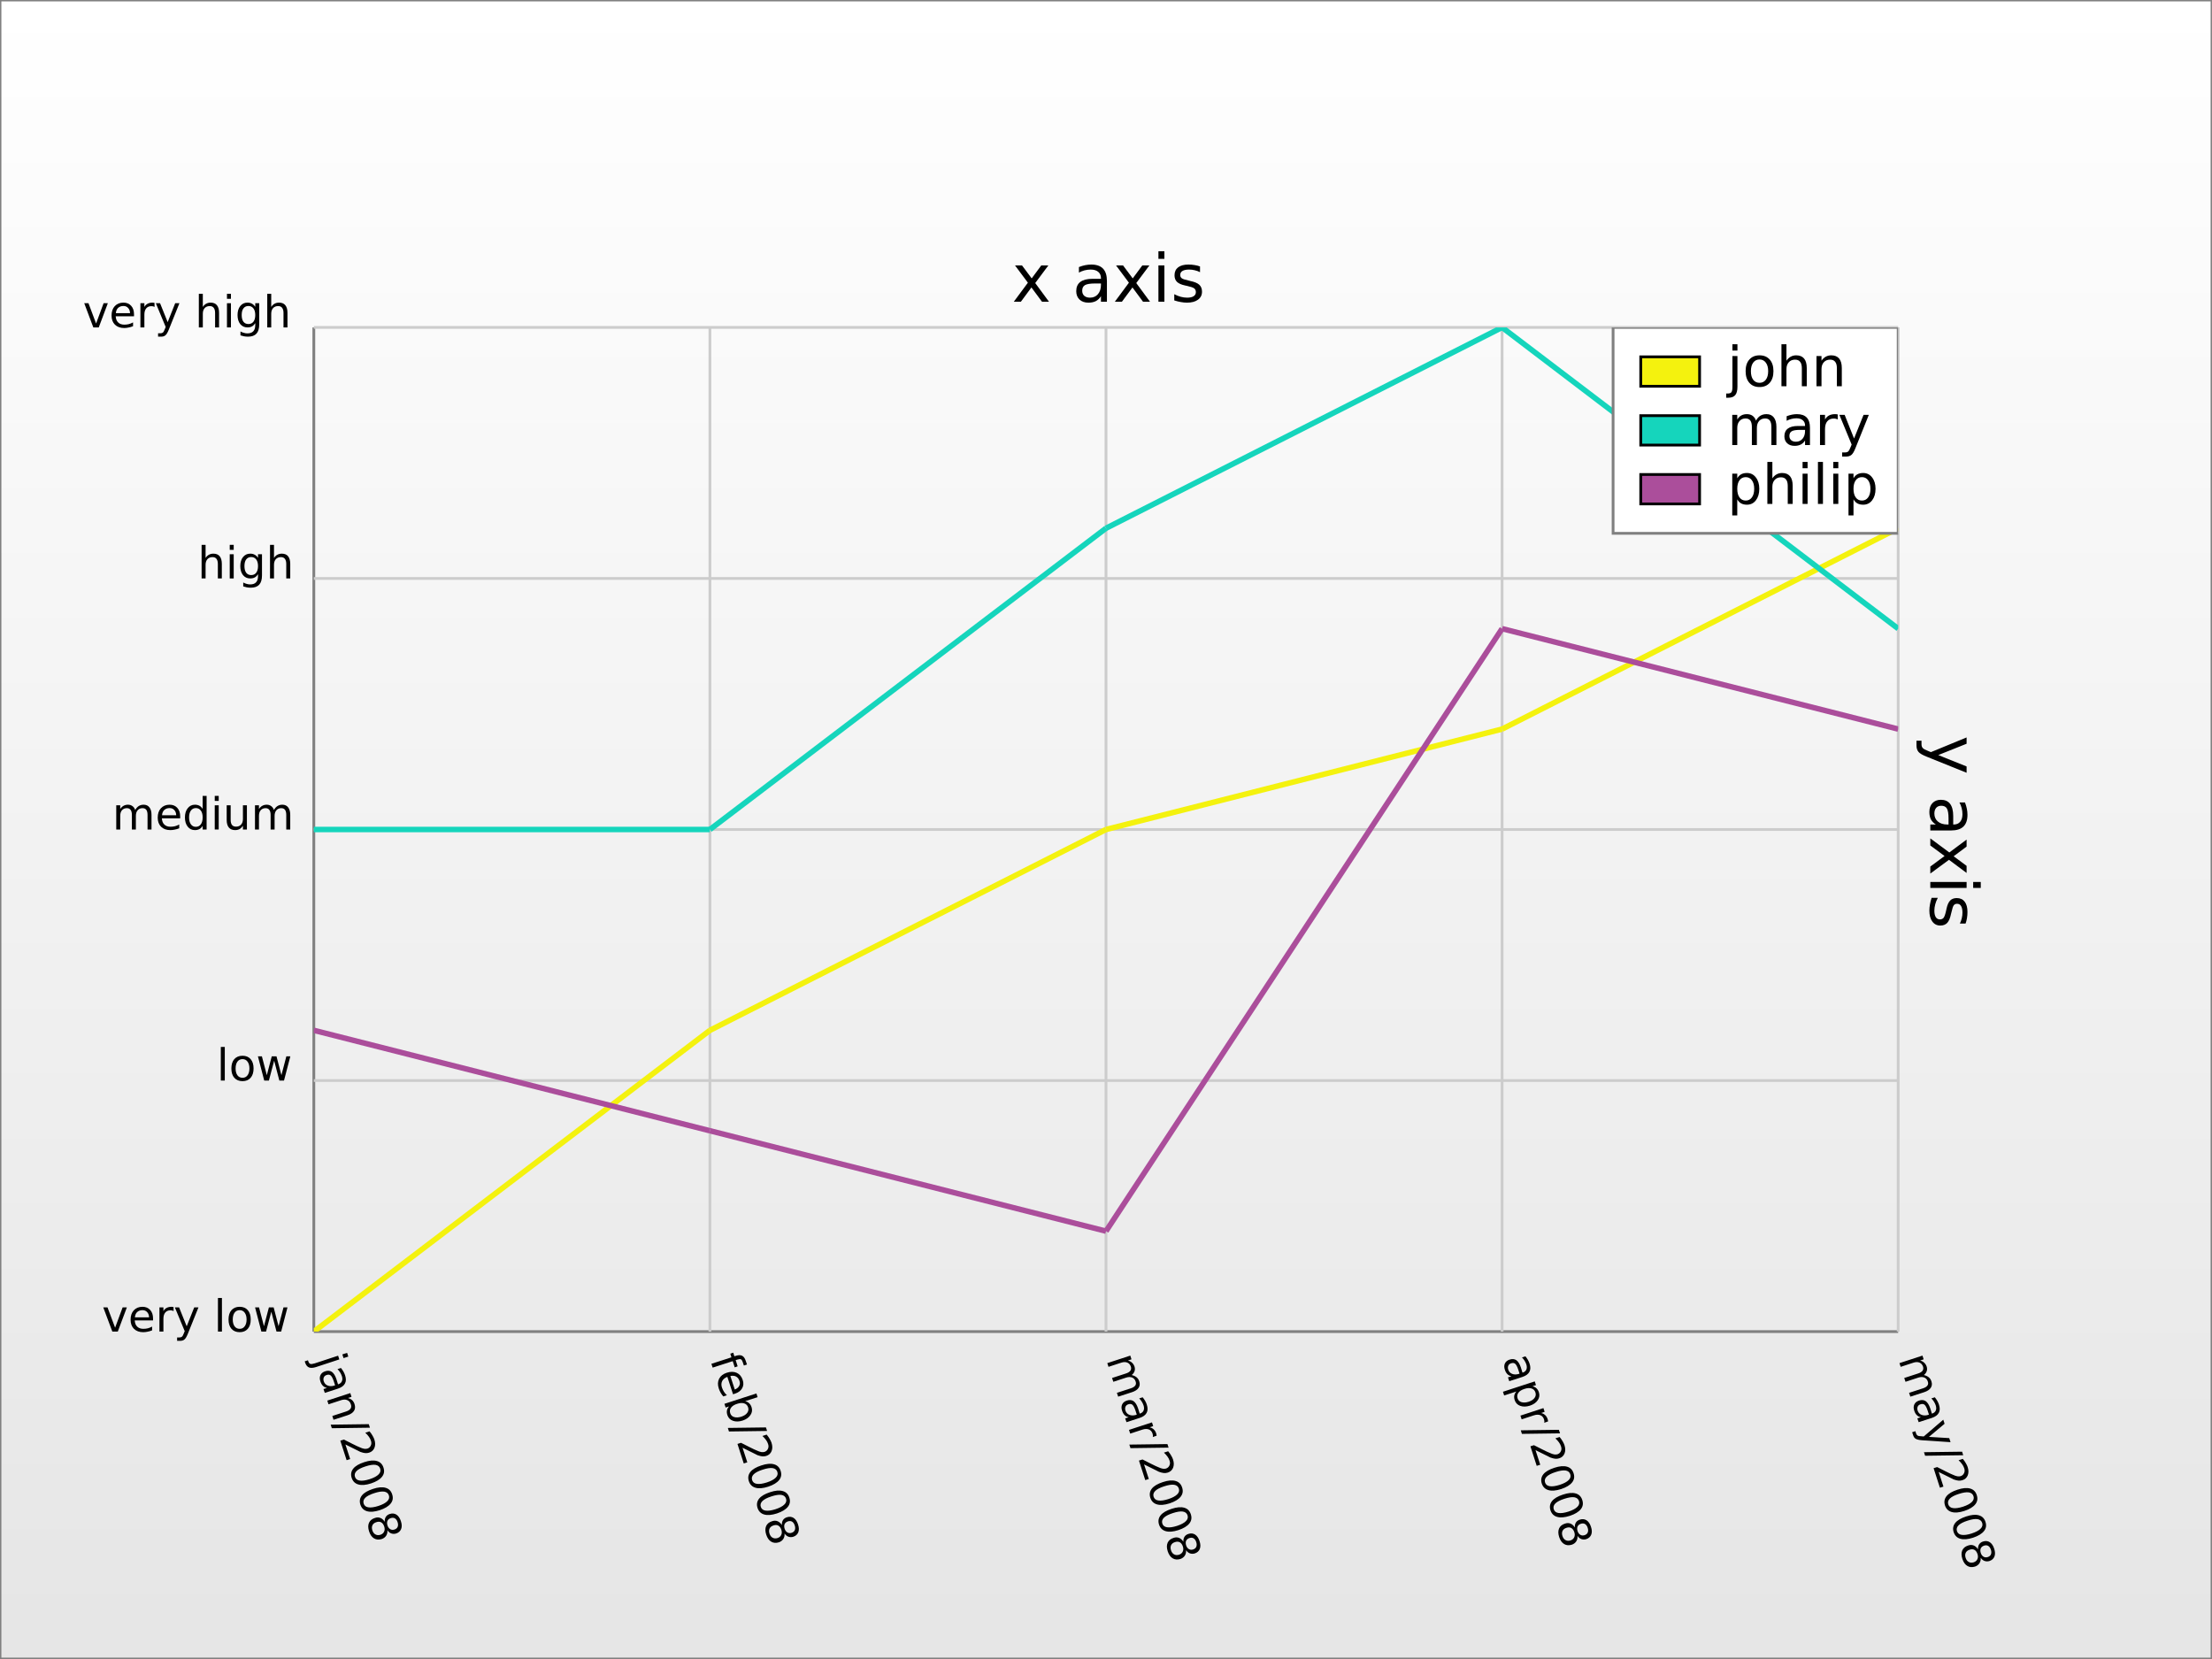 <?xml version="1.0" encoding="UTF-8"?>
<svg xmlns="http://www.w3.org/2000/svg" xmlns:xlink="http://www.w3.org/1999/xlink" width="400pt" height="300pt" viewBox="0 0 400 300" version="1.1">
<rect x="0" y="0" width="400" height="300" fill="#333333" stroke="none"/>
<defs>
<g>
<symbol overflow="visible" id="glyph0-0">
<path style="stroke:none;" d="M 0.594 2.125 L 0.594 -8.469 L 6.594 -8.469 L 6.594 2.125 Z M 1.266 1.453 L 5.938 1.453 L 5.938 -7.781 L 1.266 -7.781 Z "/>
</symbol>
<symbol overflow="visible" id="glyph0-1">
<path style="stroke:none;" d="M 6.594 -6.562 L 4.219 -3.375 L 6.703 0 L 5.438 0 L 3.531 -2.578 L 1.625 0 L 0.344 0 L 2.891 -3.438 L 0.562 -6.562 L 1.828 -6.562 L 3.578 -4.219 L 5.312 -6.562 Z "/>
</symbol>
<symbol overflow="visible" id="glyph0-2">
<path style="stroke:none;" d=""/>
</symbol>
<symbol overflow="visible" id="glyph0-3">
<path style="stroke:none;" d="M 4.109 -3.297 C 3.242 -3.297 2.641 -3.195 2.297 -3 C 1.961 -2.801 1.797 -2.461 1.797 -1.984 C 1.797 -1.598 1.922 -1.289 2.172 -1.062 C 2.43 -0.844 2.773 -0.734 3.203 -0.734 C 3.805 -0.734 4.285 -0.941 4.641 -1.359 C 5.004 -1.785 5.188 -2.352 5.188 -3.062 L 5.188 -3.297 Z M 6.266 -3.75 L 6.266 0 L 5.188 0 L 5.188 -1 C 4.938 -0.602 4.629 -0.305 4.266 -0.109 C 3.898 0.078 3.453 0.172 2.922 0.172 C 2.242 0.172 1.707 -0.016 1.312 -0.391 C 0.914 -0.773 0.719 -1.281 0.719 -1.906 C 0.719 -2.645 0.961 -3.203 1.453 -3.578 C 1.953 -3.953 2.691 -4.141 3.672 -4.141 L 5.188 -4.141 L 5.188 -4.25 C 5.188 -4.75 5.02 -5.133 4.688 -5.406 C 4.363 -5.676 3.91 -5.812 3.328 -5.812 C 2.953 -5.812 2.582 -5.766 2.219 -5.672 C 1.863 -5.578 1.523 -5.441 1.203 -5.266 L 1.203 -6.266 C 1.598 -6.422 1.977 -6.535 2.344 -6.609 C 2.719 -6.68 3.082 -6.719 3.438 -6.719 C 4.383 -6.719 5.094 -6.473 5.562 -5.984 C 6.031 -5.492 6.266 -4.75 6.266 -3.75 Z "/>
</symbol>
<symbol overflow="visible" id="glyph0-4">
<path style="stroke:none;" d="M 1.125 -6.562 L 2.203 -6.562 L 2.203 0 L 1.125 0 Z M 1.125 -9.125 L 2.203 -9.125 L 2.203 -7.75 L 1.125 -7.75 Z "/>
</symbol>
<symbol overflow="visible" id="glyph0-5">
<path style="stroke:none;" d="M 5.312 -6.375 L 5.312 -5.344 C 5.008 -5.5 4.691 -5.613 4.359 -5.688 C 4.035 -5.77 3.695 -5.812 3.344 -5.812 C 2.812 -5.812 2.41 -5.727 2.141 -5.562 C 1.867 -5.406 1.734 -5.16 1.734 -4.828 C 1.734 -4.578 1.828 -4.379 2.016 -4.234 C 2.211 -4.098 2.602 -3.969 3.188 -3.844 L 3.547 -3.75 C 4.316 -3.594 4.863 -3.363 5.188 -3.062 C 5.508 -2.758 5.672 -2.344 5.672 -1.812 C 5.672 -1.195 5.426 -0.711 4.938 -0.359 C 4.457 -0.004 3.797 0.172 2.953 0.172 C 2.598 0.172 2.227 0.133 1.844 0.062 C 1.469 0 1.07 -0.098 0.656 -0.234 L 0.656 -1.359 C 1.051 -1.148 1.441 -0.992 1.828 -0.891 C 2.211 -0.785 2.598 -0.734 2.984 -0.734 C 3.484 -0.734 3.867 -0.816 4.141 -0.984 C 4.422 -1.16 4.562 -1.41 4.562 -1.734 C 4.562 -2.023 4.461 -2.25 4.266 -2.406 C 4.066 -2.562 3.633 -2.711 2.969 -2.859 L 2.594 -2.938 C 1.926 -3.082 1.441 -3.301 1.141 -3.594 C 0.848 -3.883 0.703 -4.281 0.703 -4.781 C 0.703 -5.406 0.922 -5.883 1.359 -6.219 C 1.797 -6.551 2.414 -6.719 3.219 -6.719 C 3.613 -6.719 3.988 -6.688 4.344 -6.625 C 4.695 -6.57 5.02 -6.488 5.312 -6.375 Z "/>
</symbol>
<symbol overflow="visible" id="glyph1-0">
<path style="stroke:none;" d="M -2.125 0.594 L 8.469 0.594 L 8.469 6.594 L -2.125 6.594 Z M -1.453 1.266 L -1.453 5.938 L 7.781 5.938 L 7.781 1.266 Z "/>
</symbol>
<symbol overflow="visible" id="glyph1-1">
<path style="stroke:none;" d="M -0.609 3.859 C -1.391 3.555 -1.898 3.258 -2.141 2.969 C -2.379 2.676 -2.5 2.289 -2.5 1.812 L -2.5 0.953 L -1.594 0.953 L -1.594 1.578 C -1.594 1.879 -1.52 2.109 -1.375 2.266 C -1.238 2.43 -0.91 2.613 -0.391 2.812 L 0.109 3.016 L 6.562 0.359 L 6.562 1.5 L 1.438 3.547 L 6.562 5.609 L 6.562 6.75 Z "/>
</symbol>
<symbol overflow="visible" id="glyph1-2">
<path style="stroke:none;" d=""/>
</symbol>
<symbol overflow="visible" id="glyph1-3">
<path style="stroke:none;" d="M 3.297 4.109 C 3.297 3.242 3.195 2.641 3 2.297 C 2.801 1.961 2.461 1.797 1.984 1.797 C 1.598 1.797 1.289 1.922 1.062 2.172 C 0.844 2.43 0.734 2.773 0.734 3.203 C 0.734 3.805 0.941 4.285 1.359 4.641 C 1.785 5.004 2.352 5.188 3.062 5.188 L 3.297 5.188 Z M 3.75 6.266 L 0 6.266 L 0 5.188 L 1 5.188 C 0.602 4.938 0.305 4.629 0.109 4.266 C -0.078 3.898 -0.172 3.453 -0.172 2.922 C -0.172 2.242 0.016 1.707 0.391 1.312 C 0.773 0.914 1.281 0.719 1.906 0.719 C 2.645 0.719 3.203 0.961 3.578 1.453 C 3.953 1.953 4.141 2.691 4.141 3.672 L 4.141 5.188 L 4.25 5.188 C 4.75 5.188 5.133 5.02 5.406 4.688 C 5.676 4.363 5.812 3.91 5.812 3.328 C 5.812 2.953 5.766 2.582 5.672 2.219 C 5.578 1.863 5.441 1.523 5.266 1.203 L 6.266 1.203 C 6.422 1.598 6.535 1.977 6.609 2.344 C 6.68 2.719 6.719 3.082 6.719 3.438 C 6.719 4.383 6.473 5.094 5.984 5.562 C 5.492 6.031 4.75 6.266 3.75 6.266 Z "/>
</symbol>
<symbol overflow="visible" id="glyph1-4">
<path style="stroke:none;" d="M 6.562 6.594 L 3.375 4.219 L 0 6.703 L 0 5.438 L 2.578 3.531 L 0 1.625 L 0 0.344 L 3.438 2.891 L 6.562 0.562 L 6.562 1.828 L 4.219 3.578 L 6.562 5.312 Z "/>
</symbol>
<symbol overflow="visible" id="glyph1-5">
<path style="stroke:none;" d="M 6.562 1.125 L 6.562 2.203 L 0 2.203 L 0 1.125 Z M 9.125 1.125 L 9.125 2.203 L 7.75 2.203 L 7.75 1.125 Z "/>
</symbol>
<symbol overflow="visible" id="glyph1-6">
<path style="stroke:none;" d="M 6.375 5.312 L 5.344 5.312 C 5.5 5.008 5.613 4.691 5.688 4.359 C 5.77 4.035 5.812 3.695 5.812 3.344 C 5.812 2.812 5.727 2.41 5.562 2.141 C 5.406 1.867 5.16 1.734 4.828 1.734 C 4.578 1.734 4.379 1.828 4.234 2.016 C 4.098 2.211 3.969 2.602 3.844 3.188 L 3.75 3.547 C 3.594 4.316 3.363 4.863 3.062 5.188 C 2.758 5.508 2.344 5.672 1.812 5.672 C 1.195 5.672 0.711 5.426 0.359 4.938 C 0.004 4.457 -0.172 3.797 -0.172 2.953 C -0.172 2.598 -0.133 2.227 -0.062 1.844 C 0 1.469 0.098 1.07 0.234 0.656 L 1.359 0.656 C 1.148 1.051 0.992 1.441 0.891 1.828 C 0.785 2.211 0.734 2.598 0.734 2.984 C 0.734 3.484 0.816 3.867 0.984 4.141 C 1.16 4.422 1.41 4.562 1.734 4.562 C 2.023 4.562 2.25 4.461 2.406 4.266 C 2.562 4.066 2.711 3.633 2.859 2.969 L 2.938 2.594 C 3.082 1.926 3.301 1.441 3.594 1.141 C 3.883 0.848 4.281 0.703 4.781 0.703 C 5.406 0.703 5.883 0.922 6.219 1.359 C 6.551 1.797 6.719 2.414 6.719 3.219 C 6.719 3.613 6.688 3.988 6.625 4.344 C 6.57 4.695 6.488 5.02 6.375 5.312 Z "/>
</symbol>
<symbol overflow="visible" id="glyph2-0">
<path style="stroke:none;" d="M -1.234 0.828 L 5.484 -1.359 L 6.719 2.438 L 0 4.625 Z M -0.656 1.094 L 0.297 4.062 L 6.156 2.156 L 5.203 -0.812 Z "/>
</symbol>
<symbol overflow="visible" id="glyph2-1">
<path style="stroke:none;" d="M 4.391 -0.641 L 4.609 0.031 L 0.375 1.422 C -0.156 1.586 -0.57 1.609 -0.875 1.484 C -1.176 1.367 -1.406 1.086 -1.562 0.641 L -1.641 0.375 L -1.062 0.188 L -1 0.375 C -0.914 0.633 -0.797 0.789 -0.641 0.844 C -0.484 0.895 -0.219 0.863 0.156 0.75 Z M 6.016 -1.156 L 6.234 -0.484 L 5.375 -0.203 L 5.156 -0.875 Z "/>
</symbol>
<symbol overflow="visible" id="glyph2-2">
<path style="stroke:none;" d="M 2.938 1.922 C 2.758 1.367 2.57 1.004 2.375 0.828 C 2.176 0.66 1.93 0.629 1.641 0.734 C 1.391 0.805 1.219 0.945 1.125 1.156 C 1.031 1.363 1.023 1.602 1.109 1.875 C 1.234 2.25 1.469 2.504 1.812 2.641 C 2.164 2.785 2.566 2.789 3.016 2.656 L 3.156 2.594 Z M 3.672 3.203 L 1.297 3.969 L 1.062 3.281 L 1.703 3.078 C 1.398 3.016 1.148 2.883 0.953 2.688 C 0.754 2.488 0.602 2.223 0.5 1.891 C 0.352 1.461 0.359 1.082 0.516 0.75 C 0.68 0.414 0.969 0.188 1.375 0.062 C 1.844 -0.094 2.242 -0.055 2.578 0.172 C 2.91 0.41 3.18 0.844 3.391 1.469 L 3.688 2.422 L 3.75 2.406 C 4.07 2.301 4.285 2.117 4.391 1.859 C 4.504 1.598 4.5 1.281 4.375 0.906 C 4.289 0.664 4.18 0.441 4.047 0.234 C 3.91 0.023 3.758 -0.16 3.594 -0.328 L 4.219 -0.531 C 4.395 -0.312 4.547 -0.094 4.672 0.125 C 4.797 0.344 4.895 0.566 4.969 0.797 C 5.164 1.391 5.156 1.883 4.938 2.281 C 4.727 2.688 4.305 2.992 3.672 3.203 Z "/>
</symbol>
<symbol overflow="visible" id="glyph2-3">
<path style="stroke:none;" d="M 3.875 3.359 L 1.359 4.172 L 1.141 3.484 L 3.641 2.672 C 4.023 2.547 4.289 2.375 4.438 2.156 C 4.582 1.945 4.602 1.691 4.5 1.391 C 4.383 1.016 4.172 0.758 3.859 0.625 C 3.555 0.488 3.203 0.484 2.797 0.609 L 0.453 1.375 L 0.234 0.703 L 4.391 -0.656 L 4.609 0.016 L 3.969 0.234 C 4.27 0.316 4.52 0.445 4.719 0.625 C 4.914 0.801 5.062 1.035 5.156 1.328 C 5.312 1.816 5.281 2.227 5.062 2.562 C 4.844 2.906 4.445 3.172 3.875 3.359 Z "/>
</symbol>
<symbol overflow="visible" id="glyph2-4">
<path style="stroke:none;" d="M 6.172 0.141 L 6.375 0.781 L -0.516 0.875 L -0.719 0.234 Z "/>
</symbol>
<symbol overflow="visible" id="glyph2-5">
<path style="stroke:none;" d="M 1.109 1.25 L 1.969 3.891 L 1.328 4.094 L 0.188 0.562 L 0.828 0.359 C 1.191 0.547 1.707 0.805 2.375 1.141 C 3.039 1.473 3.461 1.672 3.641 1.734 C 3.992 1.898 4.281 2 4.5 2.031 C 4.719 2.062 4.914 2.051 5.094 2 C 5.383 1.895 5.586 1.707 5.703 1.438 C 5.828 1.176 5.832 0.883 5.719 0.562 C 5.645 0.32 5.523 0.086 5.359 -0.141 C 5.191 -0.379 4.973 -0.625 4.703 -0.875 L 5.469 -1.125 C 5.695 -0.852 5.879 -0.594 6.016 -0.344 C 6.16 -0.102 6.27 0.125 6.344 0.344 C 6.531 0.914 6.535 1.422 6.359 1.859 C 6.18 2.297 5.859 2.586 5.391 2.734 C 5.16 2.805 4.926 2.832 4.688 2.812 C 4.457 2.789 4.164 2.719 3.812 2.594 C 3.719 2.539 3.445 2.406 3 2.188 C 2.551 1.969 1.922 1.656 1.109 1.25 Z "/>
</symbol>
<symbol overflow="visible" id="glyph2-6">
<path style="stroke:none;" d="M 5.828 0.781 C 5.703 0.395 5.414 0.164 4.969 0.094 C 4.531 0.031 3.93 0.125 3.172 0.375 C 2.422 0.613 1.883 0.891 1.562 1.203 C 1.238 1.523 1.141 1.879 1.266 2.266 C 1.391 2.648 1.676 2.875 2.125 2.938 C 2.57 3.008 3.172 2.926 3.922 2.688 C 4.68 2.438 5.219 2.148 5.531 1.828 C 5.852 1.516 5.953 1.164 5.828 0.781 Z M 6.422 0.594 C 6.629 1.219 6.539 1.77 6.156 2.25 C 5.77 2.738 5.109 3.141 4.172 3.453 C 3.234 3.754 2.469 3.816 1.875 3.641 C 1.281 3.473 0.879 3.078 0.672 2.453 C 0.473 1.828 0.566 1.27 0.953 0.781 C 1.336 0.301 2 -0.086 2.938 -0.391 C 3.875 -0.703 4.641 -0.77 5.234 -0.594 C 5.828 -0.426 6.223 -0.031 6.422 0.594 Z "/>
</symbol>
<symbol overflow="visible" id="glyph2-7">
<path style="stroke:none;" d="M 3.406 1.562 C 3.289 1.207 3.109 0.957 2.859 0.812 C 2.609 0.676 2.316 0.664 1.984 0.781 C 1.648 0.883 1.414 1.066 1.281 1.328 C 1.156 1.598 1.148 1.91 1.266 2.266 C 1.379 2.617 1.566 2.863 1.828 3 C 2.086 3.145 2.383 3.164 2.719 3.062 C 3.051 2.945 3.273 2.754 3.391 2.484 C 3.516 2.223 3.52 1.914 3.406 1.562 Z M 3.5 0.719 C 3.477 0.363 3.547 0.062 3.703 -0.188 C 3.867 -0.438 4.109 -0.609 4.422 -0.703 C 4.867 -0.848 5.27 -0.805 5.625 -0.578 C 5.977 -0.348 6.242 0.039 6.422 0.594 C 6.609 1.145 6.625 1.617 6.469 2.016 C 6.312 2.41 6.008 2.68 5.562 2.828 C 5.25 2.922 4.953 2.914 4.672 2.812 C 4.398 2.707 4.172 2.516 3.984 2.234 C 4.016 2.609 3.941 2.938 3.766 3.219 C 3.586 3.5 3.32 3.703 2.969 3.828 C 2.438 3.992 1.973 3.957 1.578 3.719 C 1.18 3.488 0.879 3.066 0.672 2.453 C 0.473 1.836 0.469 1.316 0.656 0.891 C 0.844 0.473 1.203 0.18 1.734 0.016 C 2.086 -0.109 2.414 -0.109 2.719 0.016 C 3.031 0.141 3.289 0.375 3.5 0.719 Z M 4.594 0.047 C 4.312 0.141 4.113 0.301 4 0.531 C 3.895 0.77 3.895 1.051 4 1.375 C 4.102 1.688 4.27 1.91 4.5 2.047 C 4.727 2.18 4.984 2.203 5.266 2.109 C 5.555 2.016 5.75 1.848 5.844 1.609 C 5.938 1.367 5.93 1.094 5.828 0.781 C 5.723 0.457 5.562 0.227 5.344 0.094 C 5.133 -0.031 4.883 -0.047 4.594 0.047 Z "/>
</symbol>
<symbol overflow="visible" id="glyph2-8">
<path style="stroke:none;" d="M 6.703 0.953 L 6.141 1.141 L 5.922 0.484 C 5.836 0.234 5.734 0.078 5.609 0.016 C 5.484 -0.047 5.289 -0.035 5.031 0.047 L 4.656 0.156 L 5.016 1.281 L 4.484 1.469 L 4.125 0.344 L 0.5 1.516 L 0.266 0.828 L 3.891 -0.344 L 3.688 -1 L 4.219 -1.188 L 4.422 -0.531 L 4.719 -0.625 C 5.176 -0.77 5.547 -0.77 5.828 -0.625 C 6.117 -0.477 6.336 -0.164 6.484 0.312 Z "/>
</symbol>
<symbol overflow="visible" id="glyph2-9">
<path style="stroke:none;" d="M 3.656 3.547 L 3.312 3.656 L 2.281 0.5 C 1.82 0.688 1.508 0.945 1.344 1.281 C 1.176 1.625 1.164 2.016 1.312 2.453 C 1.406 2.723 1.523 2.973 1.672 3.203 C 1.816 3.43 1.992 3.641 2.203 3.828 L 1.547 4.047 C 1.367 3.836 1.207 3.609 1.062 3.359 C 0.926 3.117 0.816 2.867 0.734 2.609 C 0.516 1.953 0.535 1.363 0.797 0.844 C 1.066 0.332 1.523 -0.023 2.172 -0.234 C 2.859 -0.461 3.461 -0.457 3.984 -0.219 C 4.504 0.02 4.863 0.453 5.062 1.078 C 5.25 1.629 5.211 2.129 4.953 2.578 C 4.703 3.023 4.27 3.348 3.656 3.547 Z M 3.625 2.797 C 3.988 2.66 4.25 2.453 4.406 2.172 C 4.57 1.898 4.598 1.598 4.484 1.266 C 4.367 0.891 4.16 0.617 3.859 0.453 C 3.566 0.297 3.223 0.266 2.828 0.359 Z "/>
</symbol>
<symbol overflow="visible" id="glyph2-10">
<path style="stroke:none;" d="M 3.281 3.031 C 3.789 2.863 4.148 2.629 4.359 2.328 C 4.578 2.035 4.629 1.707 4.516 1.344 C 4.398 0.977 4.164 0.738 3.812 0.625 C 3.469 0.508 3.039 0.535 2.531 0.703 C 2.031 0.859 1.664 1.086 1.438 1.391 C 1.219 1.691 1.164 2.023 1.281 2.391 C 1.395 2.754 1.629 2.988 1.984 3.094 C 2.348 3.207 2.781 3.188 3.281 3.031 Z M 3.984 0.219 C 4.273 0.289 4.516 0.414 4.703 0.594 C 4.898 0.781 5.047 1.02 5.141 1.312 C 5.305 1.82 5.238 2.297 4.938 2.734 C 4.645 3.18 4.172 3.516 3.516 3.734 C 2.859 3.941 2.273 3.953 1.766 3.766 C 1.266 3.586 0.93 3.242 0.766 2.734 C 0.672 2.441 0.645 2.164 0.688 1.906 C 0.738 1.645 0.867 1.398 1.078 1.172 L 0.453 1.375 L 0.234 0.703 L 6.016 -1.172 L 6.234 -0.5 Z "/>
</symbol>
<symbol overflow="visible" id="glyph2-11">
<path style="stroke:none;" d="M 4.641 2.859 C 5.004 2.941 5.301 3.078 5.531 3.266 C 5.758 3.453 5.922 3.703 6.016 4.016 C 6.16 4.453 6.117 4.836 5.891 5.172 C 5.672 5.504 5.281 5.766 4.719 5.953 L 2.203 6.766 L 1.969 6.078 L 4.469 5.266 C 4.863 5.141 5.133 4.973 5.281 4.766 C 5.438 4.566 5.461 4.32 5.359 4.031 C 5.254 3.688 5.047 3.445 4.734 3.312 C 4.43 3.188 4.078 3.188 3.672 3.312 L 1.328 4.078 L 1.094 3.391 L 3.594 2.578 C 3.988 2.453 4.258 2.285 4.406 2.078 C 4.551 1.867 4.582 1.625 4.5 1.344 C 4.375 0.977 4.16 0.734 3.859 0.609 C 3.555 0.484 3.203 0.484 2.797 0.609 L 0.453 1.375 L 0.234 0.703 L 4.391 -0.656 L 4.609 0.016 L 3.969 0.234 C 4.27 0.316 4.516 0.445 4.703 0.625 C 4.898 0.801 5.051 1.035 5.156 1.328 C 5.25 1.629 5.25 1.91 5.156 2.172 C 5.07 2.43 4.898 2.66 4.641 2.859 Z "/>
</symbol>
<symbol overflow="visible" id="glyph2-12">
<path style="stroke:none;" d="M 4.531 2 C 4.562 1.895 4.57 1.797 4.562 1.703 C 4.551 1.609 4.531 1.504 4.5 1.391 C 4.375 1.004 4.148 0.75 3.828 0.625 C 3.504 0.5 3.113 0.508 2.656 0.656 L 0.453 1.375 L 0.234 0.703 L 4.391 -0.656 L 4.609 0.016 L 3.969 0.234 C 4.258 0.297 4.504 0.422 4.703 0.609 C 4.91 0.797 5.066 1.055 5.172 1.391 C 5.18 1.441 5.191 1.492 5.203 1.547 C 5.223 1.609 5.234 1.676 5.234 1.75 Z "/>
</symbol>
<symbol overflow="visible" id="glyph2-13">
<path style="stroke:none;" d="M 1.078 1.172 L -1.141 1.891 L -1.359 1.219 L 4.391 -0.656 L 4.609 0.016 L 3.984 0.219 C 4.273 0.289 4.516 0.414 4.703 0.594 C 4.898 0.781 5.047 1.02 5.141 1.312 C 5.305 1.82 5.238 2.297 4.938 2.734 C 4.645 3.18 4.172 3.516 3.516 3.734 C 2.859 3.941 2.273 3.953 1.766 3.766 C 1.266 3.586 0.93 3.242 0.766 2.734 C 0.672 2.441 0.645 2.164 0.688 1.906 C 0.738 1.645 0.867 1.398 1.078 1.172 Z M 3.281 3.031 C 3.789 2.863 4.148 2.629 4.359 2.328 C 4.578 2.035 4.629 1.707 4.516 1.344 C 4.398 0.977 4.164 0.738 3.812 0.625 C 3.469 0.508 3.039 0.535 2.531 0.703 C 2.031 0.859 1.664 1.086 1.438 1.391 C 1.219 1.691 1.164 2.023 1.281 2.391 C 1.395 2.754 1.629 2.988 1.984 3.094 C 2.348 3.207 2.781 3.188 3.281 3.031 Z "/>
</symbol>
<symbol overflow="visible" id="glyph2-14">
<path style="stroke:none;" d="M 0.406 2.578 C -0.145 2.535 -0.531 2.445 -0.75 2.312 C -0.969 2.188 -1.125 1.969 -1.219 1.656 L -1.391 1.125 L -0.812 0.938 L -0.688 1.344 C -0.625 1.531 -0.531 1.66 -0.406 1.734 C -0.289 1.805 -0.047 1.848 0.328 1.859 L 0.703 1.891 L 4.234 -1.141 L 4.469 -0.406 L 1.641 1.969 L 5.312 2.188 L 5.547 2.922 Z "/>
</symbol>
<symbol overflow="visible" id="glyph3-0">
<path style="stroke:none;" d="M 0.406 1.422 L 0.406 -5.641 L 4.406 -5.641 L 4.406 1.422 Z M 0.844 0.969 L 3.953 0.969 L 3.953 -5.188 L 0.844 -5.188 Z "/>
</symbol>
<symbol overflow="visible" id="glyph3-1">
<path style="stroke:none;" d="M 0.234 -4.375 L 1 -4.375 L 2.375 -0.703 L 3.734 -4.375 L 4.5 -4.375 L 2.859 0 L 1.875 0 Z "/>
</symbol>
<symbol overflow="visible" id="glyph3-2">
<path style="stroke:none;" d="M 4.5 -2.375 L 4.5 -2.016 L 1.188 -2.016 C 1.219 -1.523 1.367 -1.148 1.641 -0.891 C 1.91 -0.629 2.281 -0.5 2.75 -0.5 C 3.031 -0.5 3.301 -0.531 3.562 -0.594 C 3.82 -0.664 4.078 -0.77 4.328 -0.906 L 4.328 -0.219 C 4.066 -0.113 3.801 -0.035 3.531 0.016 C 3.258 0.078 2.988 0.109 2.719 0.109 C 2.02 0.109 1.461 -0.094 1.047 -0.5 C 0.641 -0.906 0.438 -1.453 0.438 -2.141 C 0.438 -2.859 0.629 -3.426 1.016 -3.844 C 1.41 -4.27 1.938 -4.484 2.594 -4.484 C 3.176 -4.484 3.641 -4.289 3.984 -3.906 C 4.328 -3.531 4.5 -3.02 4.5 -2.375 Z M 3.781 -2.578 C 3.77 -2.973 3.656 -3.285 3.438 -3.516 C 3.227 -3.754 2.945 -3.875 2.594 -3.875 C 2.195 -3.875 1.875 -3.758 1.625 -3.531 C 1.383 -3.301 1.25 -2.984 1.219 -2.578 Z "/>
</symbol>
<symbol overflow="visible" id="glyph3-3">
<path style="stroke:none;" d="M 3.297 -3.703 C 3.211 -3.754 3.125 -3.789 3.031 -3.812 C 2.938 -3.832 2.832 -3.844 2.719 -3.844 C 2.312 -3.844 2 -3.707 1.781 -3.438 C 1.562 -3.176 1.453 -2.801 1.453 -2.312 L 1.453 0 L 0.734 0 L 0.734 -4.375 L 1.453 -4.375 L 1.453 -3.703 C 1.598 -3.961 1.789 -4.156 2.031 -4.281 C 2.281 -4.414 2.578 -4.484 2.922 -4.484 C 2.973 -4.484 3.023 -4.477 3.078 -4.469 C 3.141 -4.469 3.207 -4.457 3.281 -4.438 Z "/>
</symbol>
<symbol overflow="visible" id="glyph3-4">
<path style="stroke:none;" d="M 2.578 0.406 C 2.367 0.926 2.164 1.266 1.969 1.422 C 1.781 1.586 1.523 1.672 1.203 1.672 L 0.641 1.672 L 0.641 1.062 L 1.062 1.062 C 1.258 1.062 1.41 1.016 1.516 0.922 C 1.629 0.828 1.75 0.609 1.875 0.266 L 2.016 -0.078 L 0.234 -4.375 L 1 -4.375 L 2.375 -0.953 L 3.734 -4.375 L 4.5 -4.375 Z "/>
</symbol>
<symbol overflow="visible" id="glyph3-5">
<path style="stroke:none;" d=""/>
</symbol>
<symbol overflow="visible" id="glyph3-6">
<path style="stroke:none;" d="M 0.75 -6.078 L 1.469 -6.078 L 1.469 0 L 0.75 0 Z "/>
</symbol>
<symbol overflow="visible" id="glyph3-7">
<path style="stroke:none;" d="M 2.453 -3.875 C 2.066 -3.875 1.758 -3.723 1.531 -3.422 C 1.312 -3.117 1.203 -2.707 1.203 -2.188 C 1.203 -1.664 1.312 -1.254 1.531 -0.953 C 1.758 -0.648 2.066 -0.5 2.453 -0.5 C 2.836 -0.5 3.141 -0.648 3.359 -0.953 C 3.586 -1.254 3.703 -1.664 3.703 -2.188 C 3.703 -2.707 3.586 -3.117 3.359 -3.422 C 3.141 -3.723 2.836 -3.875 2.453 -3.875 Z M 2.453 -4.484 C 3.078 -4.484 3.566 -4.281 3.922 -3.875 C 4.273 -3.469 4.453 -2.906 4.453 -2.188 C 4.453 -1.469 4.273 -0.906 3.922 -0.5 C 3.566 -0.094 3.078 0.109 2.453 0.109 C 1.828 0.109 1.332 -0.094 0.969 -0.5 C 0.613 -0.906 0.438 -1.469 0.438 -2.188 C 0.438 -2.906 0.613 -3.469 0.969 -3.875 C 1.332 -4.281 1.828 -4.484 2.453 -4.484 Z "/>
</symbol>
<symbol overflow="visible" id="glyph3-8">
<path style="stroke:none;" d="M 0.344 -4.375 L 1.062 -4.375 L 1.953 -0.969 L 2.844 -4.375 L 3.703 -4.375 L 4.594 -0.969 L 5.484 -4.375 L 6.203 -4.375 L 5.062 0 L 4.219 0 L 3.281 -3.594 L 2.328 0 L 1.484 0 Z "/>
</symbol>
<symbol overflow="visible" id="glyph3-9">
<path style="stroke:none;" d="M 4.156 -3.531 C 4.344 -3.852 4.562 -4.094 4.812 -4.25 C 5.062 -4.406 5.352 -4.484 5.688 -4.484 C 6.145 -4.484 6.492 -4.32 6.734 -4 C 6.984 -3.688 7.109 -3.234 7.109 -2.641 L 7.109 0 L 6.391 0 L 6.391 -2.625 C 6.391 -3.039 6.316 -3.348 6.172 -3.547 C 6.023 -3.754 5.797 -3.859 5.484 -3.859 C 5.117 -3.859 4.828 -3.734 4.609 -3.484 C 4.391 -3.234 4.281 -2.895 4.281 -2.469 L 4.281 0 L 3.562 0 L 3.562 -2.625 C 3.562 -3.039 3.484 -3.348 3.328 -3.547 C 3.18 -3.754 2.957 -3.859 2.656 -3.859 C 2.281 -3.859 1.984 -3.734 1.766 -3.484 C 1.555 -3.234 1.453 -2.895 1.453 -2.469 L 1.453 0 L 0.734 0 L 0.734 -4.375 L 1.453 -4.375 L 1.453 -3.703 C 1.617 -3.961 1.816 -4.156 2.047 -4.281 C 2.273 -4.414 2.547 -4.484 2.859 -4.484 C 3.172 -4.484 3.438 -4.398 3.656 -4.234 C 3.883 -4.078 4.051 -3.844 4.156 -3.531 Z "/>
</symbol>
<symbol overflow="visible" id="glyph3-10">
<path style="stroke:none;" d="M 3.641 -3.719 L 3.641 -6.078 L 4.359 -6.078 L 4.359 0 L 3.641 0 L 3.641 -0.656 C 3.484 -0.395 3.289 -0.203 3.062 -0.078 C 2.832 0.047 2.555 0.109 2.234 0.109 C 1.703 0.109 1.27 -0.098 0.938 -0.516 C 0.602 -0.941 0.438 -1.5 0.438 -2.188 C 0.438 -2.875 0.602 -3.426 0.938 -3.844 C 1.27 -4.27 1.703 -4.484 2.234 -4.484 C 2.555 -4.484 2.832 -4.422 3.062 -4.297 C 3.289 -4.172 3.484 -3.977 3.641 -3.719 Z M 1.188 -2.188 C 1.188 -1.656 1.297 -1.238 1.516 -0.938 C 1.734 -0.633 2.031 -0.484 2.406 -0.484 C 2.789 -0.484 3.094 -0.633 3.312 -0.938 C 3.531 -1.238 3.641 -1.656 3.641 -2.188 C 3.641 -2.719 3.531 -3.129 3.312 -3.422 C 3.094 -3.723 2.789 -3.875 2.406 -3.875 C 2.031 -3.875 1.734 -3.723 1.516 -3.422 C 1.297 -3.129 1.188 -2.719 1.188 -2.188 Z "/>
</symbol>
<symbol overflow="visible" id="glyph3-11">
<path style="stroke:none;" d="M 0.75 -4.375 L 1.469 -4.375 L 1.469 0 L 0.75 0 Z M 0.75 -6.078 L 1.469 -6.078 L 1.469 -5.172 L 0.75 -5.172 Z "/>
</symbol>
<symbol overflow="visible" id="glyph3-12">
<path style="stroke:none;" d="M 0.688 -1.734 L 0.688 -4.375 L 1.406 -4.375 L 1.406 -1.75 C 1.406 -1.344 1.484 -1.035 1.641 -0.828 C 1.805 -0.617 2.051 -0.516 2.375 -0.516 C 2.758 -0.516 3.062 -0.633 3.281 -0.875 C 3.508 -1.125 3.625 -1.461 3.625 -1.891 L 3.625 -4.375 L 4.344 -4.375 L 4.344 0 L 3.625 0 L 3.625 -0.672 C 3.445 -0.41 3.242 -0.211 3.016 -0.078 C 2.785 0.047 2.52 0.109 2.219 0.109 C 1.719 0.109 1.336 -0.047 1.078 -0.359 C 0.816 -0.672 0.688 -1.129 0.688 -1.734 Z M 2.484 -4.484 Z "/>
</symbol>
<symbol overflow="visible" id="glyph3-13">
<path style="stroke:none;" d="M 4.391 -2.641 L 4.391 0 L 3.672 0 L 3.672 -2.625 C 3.672 -3.031 3.586 -3.336 3.422 -3.547 C 3.266 -3.754 3.023 -3.859 2.703 -3.859 C 2.316 -3.859 2.008 -3.734 1.781 -3.484 C 1.562 -3.234 1.453 -2.895 1.453 -2.469 L 1.453 0 L 0.734 0 L 0.734 -6.078 L 1.453 -6.078 L 1.453 -3.703 C 1.617 -3.961 1.816 -4.156 2.047 -4.281 C 2.285 -4.414 2.555 -4.484 2.859 -4.484 C 3.367 -4.484 3.75 -4.328 4 -4.016 C 4.258 -3.703 4.391 -3.242 4.391 -2.641 Z "/>
</symbol>
<symbol overflow="visible" id="glyph3-14">
<path style="stroke:none;" d="M 3.641 -2.234 C 3.641 -2.754 3.531 -3.156 3.312 -3.438 C 3.094 -3.727 2.789 -3.875 2.406 -3.875 C 2.02 -3.875 1.719 -3.727 1.5 -3.438 C 1.289 -3.156 1.188 -2.754 1.188 -2.234 C 1.188 -1.723 1.289 -1.32 1.5 -1.031 C 1.719 -0.75 2.02 -0.609 2.406 -0.609 C 2.789 -0.609 3.094 -0.75 3.312 -1.031 C 3.531 -1.32 3.641 -1.723 3.641 -2.234 Z M 4.359 -0.547 C 4.359 0.203 4.191 0.758 3.859 1.125 C 3.523 1.488 3.02 1.672 2.344 1.672 C 2.082 1.672 1.836 1.648 1.609 1.609 C 1.391 1.566 1.176 1.508 0.969 1.438 L 0.969 0.734 C 1.176 0.848 1.383 0.93 1.594 0.984 C 1.801 1.047 2.008 1.078 2.219 1.078 C 2.695 1.078 3.051 0.953 3.281 0.703 C 3.52 0.453 3.641 0.078 3.641 -0.422 L 3.641 -0.766 C 3.484 -0.516 3.289 -0.32 3.062 -0.188 C 2.832 -0.062 2.555 0 2.234 0 C 1.691 0 1.254 -0.203 0.922 -0.609 C 0.598 -1.023 0.438 -1.566 0.438 -2.234 C 0.438 -2.91 0.598 -3.453 0.922 -3.859 C 1.254 -4.273 1.691 -4.484 2.234 -4.484 C 2.555 -4.484 2.832 -4.414 3.062 -4.281 C 3.289 -4.156 3.484 -3.969 3.641 -3.719 L 3.641 -4.375 L 4.359 -4.375 Z "/>
</symbol>
<symbol overflow="visible" id="glyph4-0">
<path style="stroke:none;" d="M 0.5 1.766 L 0.5 -7.047 L 5.5 -7.047 L 5.5 1.766 Z M 1.062 1.219 L 4.938 1.219 L 4.938 -6.484 L 1.062 -6.484 Z "/>
</symbol>
<symbol overflow="visible" id="glyph4-1">
<path style="stroke:none;" d="M 0.938 -5.469 L 1.844 -5.469 L 1.844 0.094 C 1.844 0.789 1.707 1.297 1.438 1.609 C 1.176 1.922 0.75 2.078 0.156 2.078 L -0.188 2.078 L -0.188 1.312 L 0.062 1.312 C 0.406 1.312 0.633 1.234 0.75 1.078 C 0.875 0.922 0.938 0.594 0.938 0.094 Z M 0.938 -7.594 L 1.844 -7.594 L 1.844 -6.453 L 0.938 -6.453 Z "/>
</symbol>
<symbol overflow="visible" id="glyph4-2">
<path style="stroke:none;" d="M 3.062 -4.844 C 2.582 -4.844 2.203 -4.656 1.922 -4.281 C 1.641 -3.906 1.5 -3.391 1.5 -2.734 C 1.5 -2.078 1.633 -1.562 1.906 -1.188 C 2.188 -0.812 2.57 -0.625 3.062 -0.625 C 3.539 -0.625 3.922 -0.812 4.203 -1.188 C 4.484 -1.562 4.625 -2.078 4.625 -2.734 C 4.625 -3.379 4.484 -3.891 4.203 -4.266 C 3.922 -4.648 3.539 -4.844 3.062 -4.844 Z M 3.062 -5.594 C 3.844 -5.594 4.457 -5.336 4.906 -4.828 C 5.352 -4.328 5.578 -3.629 5.578 -2.734 C 5.578 -1.836 5.352 -1.133 4.906 -0.625 C 4.457 -0.113 3.844 0.141 3.062 0.141 C 2.281 0.141 1.664 -0.113 1.219 -0.625 C 0.77 -1.133 0.547 -1.836 0.547 -2.734 C 0.547 -3.629 0.77 -4.328 1.219 -4.828 C 1.664 -5.336 2.281 -5.594 3.062 -5.594 Z "/>
</symbol>
<symbol overflow="visible" id="glyph4-3">
<path style="stroke:none;" d="M 5.484 -3.297 L 5.484 0 L 4.594 0 L 4.594 -3.266 C 4.594 -3.785 4.488 -4.172 4.281 -4.422 C 4.082 -4.68 3.781 -4.812 3.375 -4.812 C 2.895 -4.812 2.516 -4.656 2.234 -4.344 C 1.953 -4.039 1.812 -3.625 1.812 -3.094 L 1.812 0 L 0.906 0 L 0.906 -7.594 L 1.812 -7.594 L 1.812 -4.625 C 2.031 -4.945 2.285 -5.188 2.578 -5.344 C 2.867 -5.508 3.203 -5.594 3.578 -5.594 C 4.203 -5.594 4.676 -5.398 5 -5.016 C 5.32 -4.629 5.484 -4.055 5.484 -3.297 Z "/>
</symbol>
<symbol overflow="visible" id="glyph4-4">
<path style="stroke:none;" d="M 5.484 -3.297 L 5.484 0 L 4.594 0 L 4.594 -3.266 C 4.594 -3.785 4.488 -4.172 4.281 -4.422 C 4.082 -4.68 3.781 -4.812 3.375 -4.812 C 2.895 -4.812 2.516 -4.656 2.234 -4.344 C 1.953 -4.039 1.812 -3.625 1.812 -3.094 L 1.812 0 L 0.906 0 L 0.906 -5.469 L 1.812 -5.469 L 1.812 -4.625 C 2.031 -4.945 2.285 -5.188 2.578 -5.344 C 2.867 -5.508 3.203 -5.594 3.578 -5.594 C 4.203 -5.594 4.676 -5.398 5 -5.016 C 5.32 -4.629 5.484 -4.055 5.484 -3.297 Z "/>
</symbol>
<symbol overflow="visible" id="glyph4-5">
<path style="stroke:none;" d="M 5.203 -4.422 C 5.422 -4.828 5.688 -5.125 6 -5.312 C 6.312 -5.5 6.68 -5.594 7.109 -5.594 C 7.68 -5.594 8.117 -5.395 8.422 -5 C 8.734 -4.602 8.891 -4.035 8.891 -3.297 L 8.891 0 L 7.984 0 L 7.984 -3.266 C 7.984 -3.797 7.891 -4.188 7.703 -4.438 C 7.523 -4.688 7.242 -4.812 6.859 -4.812 C 6.391 -4.812 6.02 -4.656 5.75 -4.344 C 5.488 -4.039 5.359 -3.625 5.359 -3.094 L 5.359 0 L 4.453 0 L 4.453 -3.266 C 4.453 -3.797 4.359 -4.188 4.172 -4.438 C 3.984 -4.688 3.695 -4.812 3.312 -4.812 C 2.852 -4.812 2.488 -4.656 2.219 -4.344 C 1.945 -4.039 1.812 -3.625 1.812 -3.094 L 1.812 0 L 0.906 0 L 0.906 -5.469 L 1.812 -5.469 L 1.812 -4.625 C 2.02 -4.957 2.266 -5.203 2.547 -5.359 C 2.836 -5.516 3.176 -5.594 3.562 -5.594 C 3.969 -5.594 4.305 -5.492 4.578 -5.297 C 4.859 -5.098 5.066 -4.805 5.203 -4.422 Z "/>
</symbol>
<symbol overflow="visible" id="glyph4-6">
<path style="stroke:none;" d="M 3.422 -2.75 C 2.703 -2.75 2.203 -2.664 1.922 -2.5 C 1.641 -2.332 1.5 -2.051 1.5 -1.656 C 1.5 -1.332 1.602 -1.078 1.812 -0.891 C 2.02 -0.703 2.305 -0.609 2.672 -0.609 C 3.172 -0.609 3.57 -0.785 3.875 -1.141 C 4.176 -1.492 4.328 -1.961 4.328 -2.547 L 4.328 -2.75 Z M 5.219 -3.125 L 5.219 0 L 4.328 0 L 4.328 -0.828 C 4.117 -0.492 3.859 -0.25 3.547 -0.094 C 3.242 0.062 2.875 0.141 2.438 0.141 C 1.875 0.141 1.426 -0.016 1.094 -0.328 C 0.758 -0.641 0.594 -1.062 0.594 -1.594 C 0.594 -2.207 0.801 -2.672 1.219 -2.984 C 1.633 -3.297 2.25 -3.453 3.062 -3.453 L 4.328 -3.453 L 4.328 -3.547 C 4.328 -3.953 4.188 -4.27 3.906 -4.5 C 3.633 -4.727 3.254 -4.844 2.766 -4.844 C 2.453 -4.844 2.145 -4.801 1.844 -4.719 C 1.551 -4.645 1.27 -4.535 1 -4.391 L 1 -5.219 C 1.332 -5.344 1.648 -5.438 1.953 -5.5 C 2.266 -5.562 2.566 -5.594 2.859 -5.594 C 3.648 -5.594 4.238 -5.391 4.625 -4.984 C 5.02 -4.578 5.219 -3.957 5.219 -3.125 Z "/>
</symbol>
<symbol overflow="visible" id="glyph4-7">
<path style="stroke:none;" d="M 4.109 -4.625 C 4.004 -4.688 3.895 -4.727 3.781 -4.75 C 3.664 -4.781 3.535 -4.797 3.391 -4.797 C 2.879 -4.797 2.488 -4.629 2.219 -4.297 C 1.945 -3.973 1.812 -3.5 1.812 -2.875 L 1.812 0 L 0.906 0 L 0.906 -5.469 L 1.812 -5.469 L 1.812 -4.625 C 2 -4.957 2.242 -5.203 2.547 -5.359 C 2.848 -5.516 3.219 -5.594 3.656 -5.594 C 3.719 -5.594 3.785 -5.586 3.859 -5.578 C 3.93 -5.578 4.016 -5.566 4.109 -5.547 Z "/>
</symbol>
<symbol overflow="visible" id="glyph4-8">
<path style="stroke:none;" d="M 3.219 0.516 C 2.969 1.16 2.719 1.582 2.469 1.781 C 2.227 1.977 1.91 2.078 1.516 2.078 L 0.797 2.078 L 0.797 1.328 L 1.312 1.328 C 1.562 1.328 1.754 1.27 1.891 1.156 C 2.023 1.039 2.176 0.766 2.344 0.328 L 2.516 -0.094 L 0.297 -5.469 L 1.25 -5.469 L 2.953 -1.188 L 4.672 -5.469 L 5.625 -5.469 Z "/>
</symbol>
<symbol overflow="visible" id="glyph4-9">
<path style="stroke:none;" d="M 1.812 -0.828 L 1.812 2.078 L 0.906 2.078 L 0.906 -5.469 L 1.812 -5.469 L 1.812 -4.641 C 2 -4.961 2.234 -5.203 2.516 -5.359 C 2.805 -5.516 3.156 -5.594 3.562 -5.594 C 4.227 -5.594 4.766 -5.328 5.172 -4.797 C 5.586 -4.273 5.797 -3.586 5.797 -2.734 C 5.797 -1.867 5.586 -1.172 5.172 -0.641 C 4.766 -0.117 4.227 0.141 3.562 0.141 C 3.156 0.141 2.805 0.062 2.516 -0.094 C 2.234 -0.25 2 -0.492 1.812 -0.828 Z M 4.875 -2.734 C 4.875 -3.391 4.734 -3.906 4.453 -4.281 C 4.18 -4.656 3.812 -4.844 3.344 -4.844 C 2.863 -4.844 2.488 -4.656 2.219 -4.281 C 1.945 -3.906 1.812 -3.391 1.812 -2.734 C 1.812 -2.066 1.945 -1.547 2.219 -1.172 C 2.488 -0.797 2.863 -0.609 3.344 -0.609 C 3.812 -0.609 4.18 -0.797 4.453 -1.172 C 4.734 -1.547 4.875 -2.066 4.875 -2.734 Z "/>
</symbol>
<symbol overflow="visible" id="glyph4-10">
<path style="stroke:none;" d="M 0.938 -5.469 L 1.844 -5.469 L 1.844 0 L 0.938 0 Z M 0.938 -7.594 L 1.844 -7.594 L 1.844 -6.453 L 0.938 -6.453 Z "/>
</symbol>
<symbol overflow="visible" id="glyph4-11">
<path style="stroke:none;" d="M 0.938 -7.594 L 1.844 -7.594 L 1.844 0 L 0.938 0 Z "/>
</symbol>
</g>
<linearGradient id="linear0" gradientUnits="userSpaceOnUse" x1="200" y1="0" x2="200" y2="300" >
<stop offset="0" style="stop-color:rgb(100%,100%,100%);stop-opacity:1;"/>
<stop offset="1" style="stop-color:rgb(90%,90%,90%);stop-opacity:1;"/>
</linearGradient>
<clipPath id="clip1">
  <path d="M 56.75 172 L 143 172 L 143 240.793 L 56.75 240.793 Z "/>
</clipPath>
<clipPath id="clip2">
  <path d="M 257 81 L 343.25 81 L 343.25 146 L 257 146 Z "/>
</clipPath>
<clipPath id="clip3">
  <path d="M 56.75 149 L 129 149 L 129 151 L 56.75 151 Z "/>
</clipPath>
<clipPath id="clip4">
  <path d="M 185 59.207 L 286 59.207 L 286 110 L 185 110 Z "/>
</clipPath>
<clipPath id="clip5">
  <path d="M 257 59.207 L 343.25 59.207 L 343.25 128 L 257 128 Z "/>
</clipPath>
<clipPath id="clip6">
  <path d="M 56.75 172 L 143 172 L 143 219 L 56.75 219 Z "/>
</clipPath>
<clipPath id="clip7">
  <path d="M 257 99 L 343.25 99 L 343.25 146 L 257 146 Z "/>
</clipPath>
<clipPath id="clip8">
  <path d="M 291 59.207 L 343.25 59.207 L 343.25 97 L 291 97 Z "/>
</clipPath>
</defs>
<g id="surface31">
<rect x="0" y="0" width="400" height="300" style="fill:url(#linear0);stroke:none;"/>
<path style="fill:none;stroke-width:0.5;stroke-linecap:butt;stroke-linejoin:miter;stroke:rgb(50%,50%,50%);stroke-opacity:1;stroke-miterlimit:10;" d="M 0 0 L 400 0 L 400 300 L 0 300 Z "/>
<path style="fill:none;stroke-width:0.5;stroke-linecap:butt;stroke-linejoin:miter;stroke:rgb(50%,50%,50%);stroke-opacity:1;stroke-miterlimit:10;" d="M 56.75 240.793 L 56.75 59.207 "/>
<path style="fill:none;stroke-width:0.5;stroke-linecap:butt;stroke-linejoin:miter;stroke:rgb(50%,50%,50%);stroke-opacity:1;stroke-miterlimit:10;" d="M 56.75 240.793 L 343.25 240.793 "/>
<g style="fill:rgb(0%,0%,0%);fill-opacity:1;">
  <use xlink:href="#glyph0-1" x="182.984" y="54.559"/>
  <use xlink:href="#glyph0-2" x="190.086" y="54.559"/>
  <use xlink:href="#glyph0-3" x="193.9" y="54.559"/>
  <use xlink:href="#glyph0-1" x="201.254" y="54.559"/>
  <use xlink:href="#glyph0-4" x="208.355" y="54.559"/>
  <use xlink:href="#glyph0-5" x="211.689" y="54.559"/>
</g>
<g style="fill:rgb(0%,0%,0%);fill-opacity:1;">
  <use xlink:href="#glyph1-1" x="349.062" y="132.992"/>
  <use xlink:href="#glyph1-2" x="349.062" y="140.094"/>
  <use xlink:href="#glyph1-3" x="349.062" y="143.908"/>
  <use xlink:href="#glyph1-4" x="349.062" y="151.262"/>
  <use xlink:href="#glyph1-5" x="349.062" y="158.363"/>
  <use xlink:href="#glyph1-6" x="349.062" y="161.697"/>
</g>
<path style="fill:none;stroke-width:0.5;stroke-linecap:butt;stroke-linejoin:miter;stroke:rgb(80%,80%,80%);stroke-opacity:1;stroke-miterlimit:10;" d="M 128.375 240.793 L 128.375 59.207 "/>
<path style="fill:none;stroke-width:0.5;stroke-linecap:butt;stroke-linejoin:miter;stroke:rgb(80%,80%,80%);stroke-opacity:1;stroke-miterlimit:10;" d="M 200 240.793 L 200 59.207 "/>
<path style="fill:none;stroke-width:0.5;stroke-linecap:butt;stroke-linejoin:miter;stroke:rgb(80%,80%,80%);stroke-opacity:1;stroke-miterlimit:10;" d="M 271.625 240.793 L 271.625 59.207 "/>
<path style="fill:none;stroke-width:0.5;stroke-linecap:butt;stroke-linejoin:miter;stroke:rgb(80%,80%,80%);stroke-opacity:1;stroke-miterlimit:10;" d="M 343.25 240.793 L 343.25 59.207 "/>
<path style="fill:none;stroke-width:0.5;stroke-linecap:butt;stroke-linejoin:miter;stroke:rgb(80%,80%,80%);stroke-opacity:1;stroke-miterlimit:10;" d="M 56.75 195.398 L 343.25 195.398 "/>
<path style="fill:none;stroke-width:0.5;stroke-linecap:butt;stroke-linejoin:miter;stroke:rgb(80%,80%,80%);stroke-opacity:1;stroke-miterlimit:10;" d="M 56.75 150 L 343.25 150 "/>
<path style="fill:none;stroke-width:0.5;stroke-linecap:butt;stroke-linejoin:miter;stroke:rgb(80%,80%,80%);stroke-opacity:1;stroke-miterlimit:10;" d="M 56.75 104.602 L 343.25 104.602 "/>
<path style="fill:none;stroke-width:0.5;stroke-linecap:butt;stroke-linejoin:miter;stroke:rgb(80%,80%,80%);stroke-opacity:1;stroke-miterlimit:10;" d="M 56.75 59.207 L 343.25 59.207 "/>
<g style="fill:rgb(0%,0%,0%);fill-opacity:1;">
  <use xlink:href="#glyph2-1" x="56.75" y="245.793"/>
  <use xlink:href="#glyph2-2" x="57.437" y="247.907"/>
  <use xlink:href="#glyph2-3" x="58.952" y="252.569"/>
  <use xlink:href="#glyph2-4" x="60.519" y="257.391"/>
  <use xlink:href="#glyph2-5" x="61.351" y="259.955"/>
  <use xlink:href="#glyph2-6" x="62.924" y="264.796"/>
  <use xlink:href="#glyph2-6" x="64.497" y="269.636"/>
  <use xlink:href="#glyph2-7" x="66.07" y="274.477"/>
</g>
<g style="fill:rgb(0%,0%,0%);fill-opacity:1;">
  <use xlink:href="#glyph2-8" x="128.375" y="245.793"/>
  <use xlink:href="#glyph2-9" x="129.245" y="248.472"/>
  <use xlink:href="#glyph2-10" x="130.766" y="253.153"/>
  <use xlink:href="#glyph2-4" x="132.335" y="257.982"/>
  <use xlink:href="#glyph2-5" x="133.168" y="260.545"/>
  <use xlink:href="#glyph2-6" x="134.741" y="265.386"/>
  <use xlink:href="#glyph2-6" x="136.314" y="270.227"/>
  <use xlink:href="#glyph2-7" x="137.887" y="275.068"/>
</g>
<g style="fill:rgb(0%,0%,0%);fill-opacity:1;">
  <use xlink:href="#glyph2-11" x="200" y="245.793"/>
  <use xlink:href="#glyph2-2" x="202.408" y="253.205"/>
  <use xlink:href="#glyph2-12" x="203.923" y="257.867"/>
  <use xlink:href="#glyph2-4" x="204.939" y="260.995"/>
  <use xlink:href="#glyph2-5" x="205.772" y="263.558"/>
  <use xlink:href="#glyph2-6" x="207.345" y="268.399"/>
  <use xlink:href="#glyph2-6" x="208.918" y="273.24"/>
  <use xlink:href="#glyph2-7" x="210.491" y="278.081"/>
</g>
<g style="fill:rgb(0%,0%,0%);fill-opacity:1;">
  <use xlink:href="#glyph2-2" x="271.625" y="245.793"/>
  <use xlink:href="#glyph2-13" x="273.14" y="250.455"/>
  <use xlink:href="#glyph2-12" x="274.709" y="255.285"/>
  <use xlink:href="#glyph2-4" x="275.726" y="258.413"/>
  <use xlink:href="#glyph2-5" x="276.558" y="260.976"/>
  <use xlink:href="#glyph2-6" x="278.131" y="265.817"/>
  <use xlink:href="#glyph2-6" x="279.704" y="270.658"/>
  <use xlink:href="#glyph2-7" x="281.277" y="275.499"/>
</g>
<g style="fill:rgb(0%,0%,0%);fill-opacity:1;">
  <use xlink:href="#glyph2-11" x="343.25" y="245.793"/>
  <use xlink:href="#glyph2-2" x="345.658" y="253.205"/>
  <use xlink:href="#glyph2-14" x="347.173" y="257.867"/>
  <use xlink:href="#glyph2-4" x="348.636" y="262.37"/>
  <use xlink:href="#glyph2-5" x="349.469" y="264.933"/>
  <use xlink:href="#glyph2-6" x="351.042" y="269.774"/>
  <use xlink:href="#glyph2-6" x="352.615" y="274.614"/>
  <use xlink:href="#glyph2-7" x="354.188" y="279.455"/>
</g>
<g style="fill:rgb(0%,0%,0%);fill-opacity:1;">
  <use xlink:href="#glyph3-1" x="18.441" y="240.793"/>
  <use xlink:href="#glyph3-2" x="23.176" y="240.793"/>
  <use xlink:href="#glyph3-3" x="28.098" y="240.793"/>
  <use xlink:href="#glyph3-4" x="31.387" y="240.793"/>
  <use xlink:href="#glyph3-5" x="36.121" y="240.793"/>
  <use xlink:href="#glyph3-6" x="38.664" y="240.793"/>
  <use xlink:href="#glyph3-7" x="40.887" y="240.793"/>
  <use xlink:href="#glyph3-8" x="45.781" y="240.793"/>
</g>
<g style="fill:rgb(0%,0%,0%);fill-opacity:1;">
  <use xlink:href="#glyph3-6" x="39.18" y="195.398"/>
  <use xlink:href="#glyph3-7" x="41.402" y="195.398"/>
  <use xlink:href="#glyph3-8" x="46.297" y="195.398"/>
</g>
<g style="fill:rgb(0%,0%,0%);fill-opacity:1;">
  <use xlink:href="#glyph3-9" x="20.289" y="150"/>
  <use xlink:href="#glyph3-2" x="28.082" y="150"/>
  <use xlink:href="#glyph3-10" x="33.004" y="150"/>
  <use xlink:href="#glyph3-11" x="38.082" y="150"/>
  <use xlink:href="#glyph3-12" x="40.305" y="150"/>
  <use xlink:href="#glyph3-9" x="45.375" y="150"/>
</g>
<g style="fill:rgb(0%,0%,0%);fill-opacity:1;">
  <use xlink:href="#glyph3-13" x="35.723" y="104.602"/>
  <use xlink:href="#glyph3-11" x="40.793" y="104.602"/>
  <use xlink:href="#glyph3-14" x="43.016" y="104.602"/>
  <use xlink:href="#glyph3-13" x="48.094" y="104.602"/>
</g>
<g style="fill:rgb(0%,0%,0%);fill-opacity:1;">
  <use xlink:href="#glyph3-1" x="15" y="59.207"/>
  <use xlink:href="#glyph3-2" x="19.734" y="59.207"/>
  <use xlink:href="#glyph3-3" x="24.656" y="59.207"/>
  <use xlink:href="#glyph3-4" x="27.945" y="59.207"/>
  <use xlink:href="#glyph3-5" x="32.68" y="59.207"/>
  <use xlink:href="#glyph3-13" x="35.223" y="59.207"/>
  <use xlink:href="#glyph3-11" x="40.293" y="59.207"/>
  <use xlink:href="#glyph3-14" x="42.516" y="59.207"/>
  <use xlink:href="#glyph3-13" x="47.594" y="59.207"/>
</g>
<g clip-path="url(#clip1)" clip-rule="nonzero">
<path style="fill:none;stroke-width:1;stroke-linecap:butt;stroke-linejoin:miter;stroke:rgb(95.603%,94.783%,5.655%);stroke-opacity:1;stroke-miterlimit:10;" d="M 56.75 240.793 L 128.375 186.316 "/>
</g>
<path style="fill:none;stroke-width:1;stroke-linecap:butt;stroke-linejoin:miter;stroke:rgb(95.603%,94.783%,5.655%);stroke-opacity:1;stroke-miterlimit:10;" d="M 128.375 186.316 L 200 150 "/>
<path style="fill:none;stroke-width:1;stroke-linecap:butt;stroke-linejoin:miter;stroke:rgb(95.603%,94.783%,5.655%);stroke-opacity:1;stroke-miterlimit:10;" d="M 200 150 L 271.625 131.84 "/>
<g clip-path="url(#clip2)" clip-rule="nonzero">
<path style="fill:none;stroke-width:1;stroke-linecap:butt;stroke-linejoin:miter;stroke:rgb(95.603%,94.783%,5.655%);stroke-opacity:1;stroke-miterlimit:10;" d="M 271.625 131.84 L 343.25 95.523 "/>
</g>
<g clip-path="url(#clip3)" clip-rule="nonzero">
<path style="fill:none;stroke-width:1;stroke-linecap:butt;stroke-linejoin:miter;stroke:rgb(8.487%,83.55%,73.597%);stroke-opacity:1;stroke-miterlimit:10;" d="M 56.75 150 L 128.375 150 "/>
</g>
<path style="fill:none;stroke-width:1;stroke-linecap:butt;stroke-linejoin:miter;stroke:rgb(8.487%,83.55%,73.597%);stroke-opacity:1;stroke-miterlimit:10;" d="M 128.375 150 L 200 95.523 "/>
<g clip-path="url(#clip4)" clip-rule="nonzero">
<path style="fill:none;stroke-width:1;stroke-linecap:butt;stroke-linejoin:miter;stroke:rgb(8.487%,83.55%,73.597%);stroke-opacity:1;stroke-miterlimit:10;" d="M 200 95.523 L 271.625 59.207 "/>
</g>
<g clip-path="url(#clip5)" clip-rule="nonzero">
<path style="fill:none;stroke-width:1;stroke-linecap:butt;stroke-linejoin:miter;stroke:rgb(8.487%,83.55%,73.597%);stroke-opacity:1;stroke-miterlimit:10;" d="M 271.625 59.207 L 343.25 113.684 "/>
</g>
<g clip-path="url(#clip6)" clip-rule="nonzero">
<path style="fill:none;stroke-width:1;stroke-linecap:butt;stroke-linejoin:miter;stroke:rgb(66.973%,30.814%,60.594%);stroke-opacity:1;stroke-miterlimit:10;" d="M 56.75 186.316 L 128.375 204.477 "/>
</g>
<path style="fill:none;stroke-width:1;stroke-linecap:butt;stroke-linejoin:miter;stroke:rgb(66.973%,30.814%,60.594%);stroke-opacity:1;stroke-miterlimit:10;" d="M 128.375 204.477 L 200 222.633 "/>
<path style="fill:none;stroke-width:1;stroke-linecap:butt;stroke-linejoin:miter;stroke:rgb(66.973%,30.814%,60.594%);stroke-opacity:1;stroke-miterlimit:10;" d="M 200 222.633 L 271.625 113.684 "/>
<g clip-path="url(#clip7)" clip-rule="nonzero">
<path style="fill:none;stroke-width:1;stroke-linecap:butt;stroke-linejoin:miter;stroke:rgb(66.973%,30.814%,60.594%);stroke-opacity:1;stroke-miterlimit:10;" d="M 271.625 113.684 L 343.25 131.84 "/>
</g>
<g clip-path="url(#clip8)" clip-rule="nonzero">
<path style="fill-rule:nonzero;fill:rgb(100%,100%,100%);fill-opacity:1;stroke-width:0.5;stroke-linecap:butt;stroke-linejoin:miter;stroke:rgb(50%,50%,50%);stroke-opacity:1;stroke-miterlimit:10;" d="M 291.699 59.207 L 343.25 59.207 L 343.25 96.445 L 291.699 96.445 Z "/>
</g>
<path style="fill-rule:nonzero;fill:rgb(95.603%,94.783%,5.655%);fill-opacity:1;stroke-width:0.5;stroke-linecap:butt;stroke-linejoin:miter;stroke:rgb(0%,0%,0%);stroke-opacity:1;stroke-miterlimit:10;" d="M 296.699 64.527 L 307.34 64.527 L 307.34 69.848 L 296.699 69.848 Z "/>
<g style="fill:rgb(0%,0%,0%);fill-opacity:1;">
  <use xlink:href="#glyph4-1" x="312.34" y="69.848"/>
  <use xlink:href="#glyph4-2" x="315.118" y="69.848"/>
  <use xlink:href="#glyph4-3" x="321.236" y="69.848"/>
  <use xlink:href="#glyph4-4" x="327.574" y="69.848"/>
</g>
<path style="fill-rule:nonzero;fill:rgb(8.487%,83.55%,73.597%);fill-opacity:1;stroke-width:0.5;stroke-linecap:butt;stroke-linejoin:miter;stroke:rgb(0%,0%,0%);stroke-opacity:1;stroke-miterlimit:10;" d="M 296.699 75.164 L 307.34 75.164 L 307.34 80.484 L 296.699 80.484 Z "/>
<g style="fill:rgb(0%,0%,0%);fill-opacity:1;">
  <use xlink:href="#glyph4-5" x="312.34" y="80.484"/>
  <use xlink:href="#glyph4-6" x="322.081" y="80.484"/>
  <use xlink:href="#glyph4-7" x="328.209" y="80.484"/>
  <use xlink:href="#glyph4-8" x="332.32" y="80.484"/>
</g>
<path style="fill-rule:nonzero;fill:rgb(66.973%,30.814%,60.594%);fill-opacity:1;stroke-width:0.5;stroke-linecap:butt;stroke-linejoin:miter;stroke:rgb(0%,0%,0%);stroke-opacity:1;stroke-miterlimit:10;" d="M 296.699 85.805 L 307.34 85.805 L 307.34 91.125 L 296.699 91.125 Z "/>
<g style="fill:rgb(0%,0%,0%);fill-opacity:1;">
  <use xlink:href="#glyph4-9" x="312.34" y="91.125"/>
  <use xlink:href="#glyph4-3" x="318.688" y="91.125"/>
  <use xlink:href="#glyph4-10" x="325.025" y="91.125"/>
  <use xlink:href="#glyph4-11" x="327.804" y="91.125"/>
  <use xlink:href="#glyph4-10" x="330.582" y="91.125"/>
  <use xlink:href="#glyph4-9" x="333.36" y="91.125"/>
</g>
</g>
</svg>

